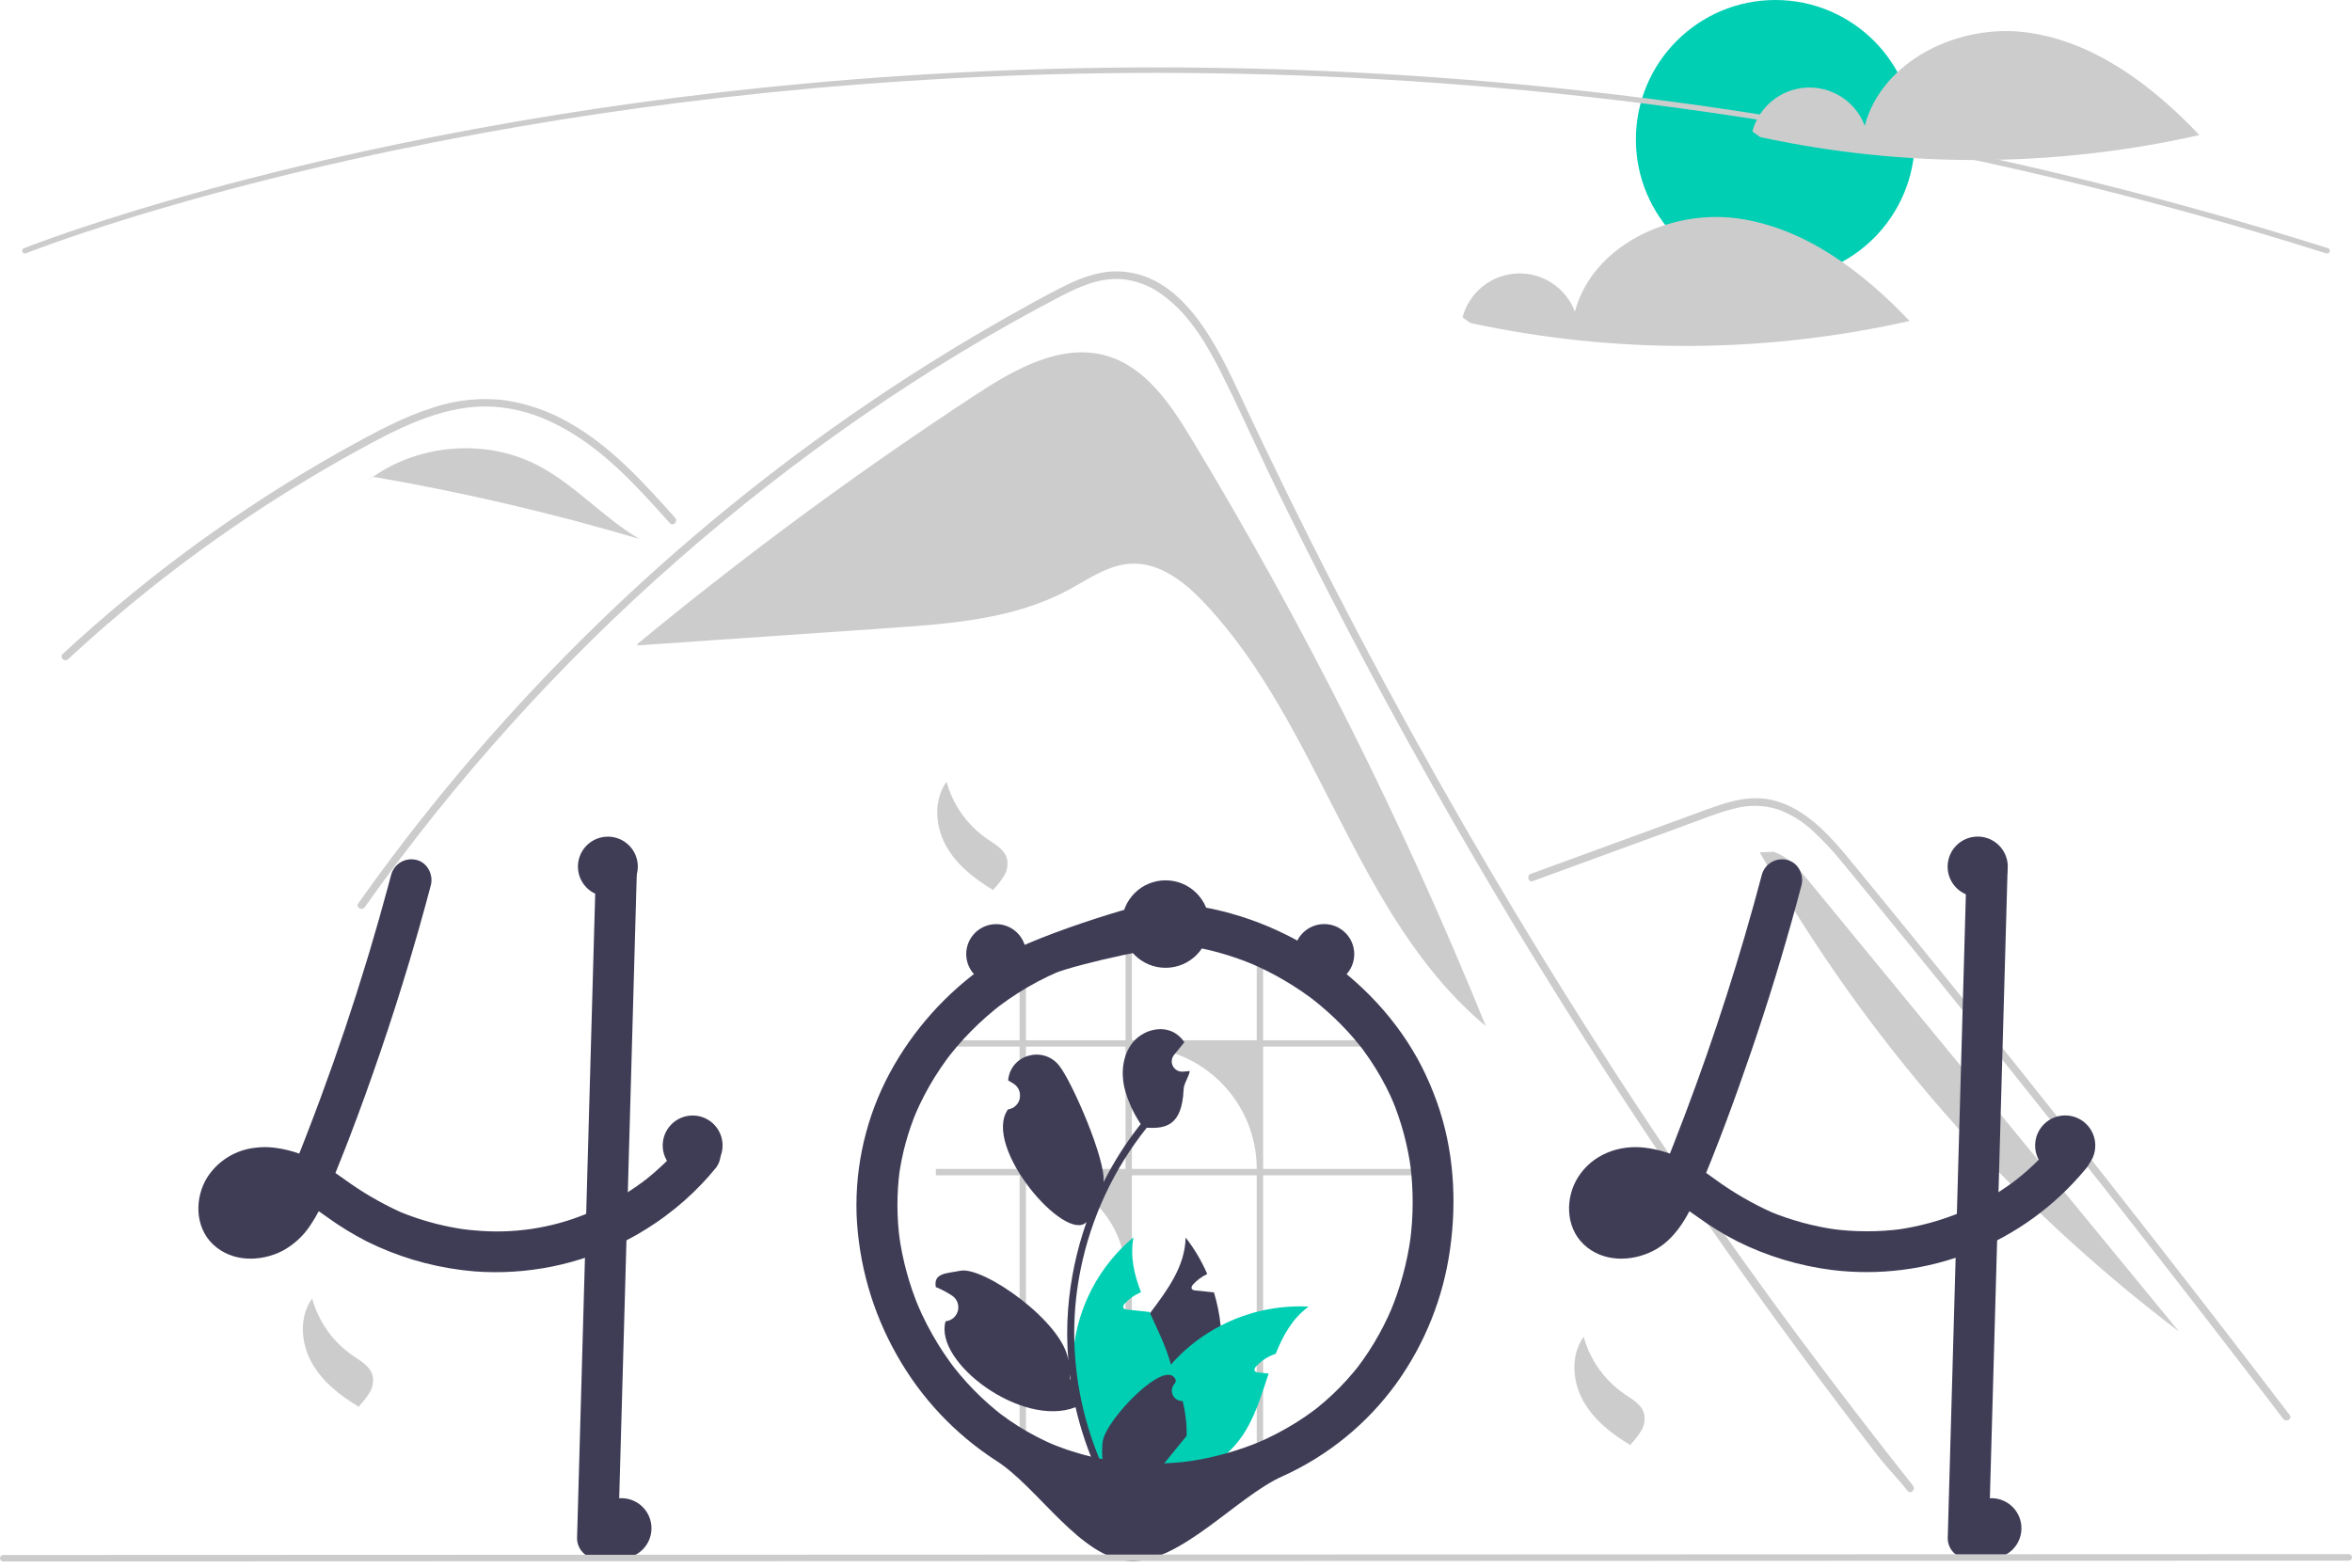 <svg width="324" height="216" viewBox="0 0 324 216" fill="none" xmlns="http://www.w3.org/2000/svg">
<g clip-path="url(#clip0_2_478)">
<path d="M164.136 60.468C161.247 55.69 157.823 50.589 152.462 49.029C146.254 47.222 139.876 50.811 134.466 54.353C118.288 64.945 102.708 76.425 87.797 88.738L87.814 88.924C99.422 88.123 111.03 87.322 122.639 86.522C131.026 85.944 139.701 85.285 147.113 81.318C149.925 79.812 152.667 77.801 155.854 77.661C159.814 77.487 163.266 80.252 165.979 83.141C182.029 100.232 186.673 126.368 204.679 141.383C193.325 113.382 179.768 86.326 164.136 60.468Z" fill="#CCCCCC"/>
<path d="M262.79 205.428C261.015 203.187 260.29 202.662 258.54 200.4C244.285 181.964 230.886 162.904 218.344 143.222C209.825 129.855 201.729 116.231 194.054 102.35C190.401 95.751 186.847 89.1 183.394 82.397C180.715 77.2 178.095 71.972 175.535 66.713C174.803 65.211 174.091 63.702 173.383 62.189C171.716 58.632 170.079 55.058 168.321 51.55C166.318 47.551 163.88 43.359 160.202 40.672C158.529 39.4 156.527 38.629 154.432 38.452C151.438 38.258 148.676 39.495 146.079 40.845C127.079 50.752 109.292 63.173 93.204 77.307C77.074 91.473 62.657 107.477 50.245 124.993C49.866 125.535 48.968 125.017 49.351 124.471C50.86 122.337 52.399 120.226 53.968 118.138C73.476 92.193 97.396 69.881 124.634 52.223C129.217 49.254 133.886 46.423 138.641 43.732C141.037 42.375 143.444 41.035 145.892 39.778C148.292 38.545 150.841 37.437 153.583 37.395C162.913 37.25 167.744 47.817 171.063 54.927C172.106 57.165 173.161 59.396 174.229 61.619C178.266 70.062 182.458 78.428 186.806 86.717C189.489 91.835 192.231 96.923 195.032 101.981C203.747 117.731 213.011 133.162 222.823 148.274C235.821 168.292 248.715 185.976 263.522 204.696C263.93 205.214 263.201 205.953 262.79 205.428Z" fill="#CCCCCC"/>
<path d="M92.281 72.09C91.739 71.485 91.201 70.881 90.655 70.277C86.352 65.518 81.736 60.815 75.827 58.087C73.01 56.745 69.934 56.032 66.814 55.998C63.589 56.008 60.436 56.854 57.456 58.038C56.047 58.601 54.669 59.24 53.312 59.92C51.762 60.701 50.239 61.533 48.723 62.372C45.877 63.947 43.069 65.591 40.297 67.303C34.782 70.712 29.44 74.38 24.271 78.309C21.591 80.346 18.966 82.45 16.397 84.621C14.008 86.638 11.666 88.709 9.373 90.834C8.883 91.286 8.151 90.554 8.641 90.101C9.246 89.539 9.857 88.979 10.468 88.427C12.195 86.866 13.949 85.335 15.731 83.834C18.98 81.092 22.314 78.456 25.731 75.926C31.046 71.989 36.543 68.32 42.224 64.917C45.062 63.218 47.94 61.591 50.857 60.034C51.737 59.565 52.628 59.105 53.53 58.67C55.575 57.639 57.7 56.774 59.883 56.084C62.977 55.083 66.251 54.761 69.48 55.141C72.598 55.595 75.602 56.634 78.334 58.204C84.135 61.447 88.635 66.461 93.013 71.354C93.456 71.851 92.727 72.587 92.281 72.09Z" fill="#CCCCCC"/>
<path d="M211.149 121.4L225.05 116.316L231.952 113.791C234.2 112.969 236.443 112.033 238.767 111.445C240.786 110.868 242.93 110.895 244.934 111.523C246.722 112.185 248.357 113.199 249.745 114.505C251.162 115.811 252.481 117.219 253.691 118.719C255.193 120.525 256.674 122.35 258.161 124.169C264.299 131.675 270.397 139.214 276.454 146.785C282.512 154.357 288.528 161.96 294.505 169.596C300.496 177.25 306.446 184.937 312.354 192.655C313.078 193.601 313.801 194.547 314.524 195.493C314.923 196.016 315.823 195.501 315.418 194.97C309.466 187.174 303.473 179.41 297.437 171.678C291.387 163.927 285.296 156.21 279.162 148.525C273.028 140.84 266.853 133.188 260.637 125.57C259.088 123.672 257.537 121.777 255.983 119.883C254.673 118.285 253.377 116.671 251.939 115.184C249.3 112.455 246.003 110.043 242.057 109.978C239.737 109.939 237.491 110.675 235.335 111.455C233.011 112.296 230.693 113.152 228.372 114.001L214.373 119.121L210.873 120.402C210.252 120.629 210.521 121.63 211.149 121.4L211.149 121.4Z" fill="#CCCCCC"/>
<path d="M73.998 64.074C66.933 60.444 57.886 61.155 51.394 65.691C63.777 67.827 76.024 70.686 88.073 74.251C83.069 71.319 79.155 66.725 73.998 64.074Z" fill="#CCCCCC"/>
<path d="M51.325 65.678L49.965 66.784C50.425 66.397 50.903 66.034 51.394 65.691C51.371 65.687 51.348 65.682 51.325 65.678Z" fill="#CCCCCC"/>
<path d="M249.222 121.451C247.853 119.786 246.374 118.041 244.327 117.365L242.416 117.44C256.963 143.145 276.609 165.605 300.15 183.443C283.174 162.779 266.198 142.115 249.222 121.451Z" fill="#CCCCCC"/>
<path d="M130.39 107.71C131.274 110.923 133.267 113.719 136.014 115.605C137.077 116.328 138.333 117.022 138.697 118.255C138.888 119.041 138.77 119.87 138.368 120.571C137.966 121.264 137.477 121.902 136.913 122.47L136.862 122.663C134.226 121.101 131.718 119.125 130.261 116.429C128.805 113.732 128.602 110.199 130.39 107.71" fill="#CCCCCC"/>
<path d="M218.158 184.177C219.042 187.39 221.035 190.187 223.782 192.072C224.845 192.796 226.101 193.489 226.465 194.722C226.656 195.508 226.538 196.337 226.136 197.039C225.734 197.731 225.245 198.369 224.681 198.938L224.63 199.131C221.994 197.568 219.486 195.592 218.029 192.896C216.573 190.2 216.37 186.666 218.158 184.177" fill="#CCCCCC"/>
<path d="M42.999 178.904C43.883 182.117 45.875 184.913 48.623 186.799C49.685 187.522 50.942 188.216 51.306 189.449C51.497 190.234 51.379 191.064 50.977 191.765C50.575 192.458 50.086 193.096 49.522 193.664L49.471 193.857C46.834 192.295 44.326 190.319 42.87 187.622C41.414 184.926 41.211 181.392 42.999 178.904" fill="#CCCCCC"/>
<path d="M244.563 38.422C255.173 38.422 263.774 29.821 263.774 19.211C263.774 8.601 255.173 0 244.563 0C233.953 0 225.352 8.601 225.352 19.211C225.352 29.821 233.953 38.422 244.563 38.422Z" fill="#00CFB3"/>
<path d="M279.232 4.471C269.921 3.213 259.292 8.245 256.879 17.325C256.271 15.711 255.165 14.332 253.722 13.387C252.278 12.442 250.572 11.98 248.849 12.069C247.126 12.157 245.476 12.791 244.137 13.879C242.798 14.966 241.839 16.451 241.399 18.12L242.465 18.883C262.417 23.198 283.071 23.104 302.983 18.609C296.507 11.803 288.542 5.73 279.232 4.471Z" fill="#CCCCCC"/>
<path d="M239.303 30.086C229.993 28.828 219.363 33.86 216.95 42.94C216.342 41.326 215.236 39.946 213.793 39.001C212.349 38.056 210.643 37.595 208.92 37.683C207.197 37.772 205.547 38.406 204.208 39.493C202.869 40.581 201.91 42.066 201.471 43.734L202.537 44.498C222.489 48.812 243.142 48.719 263.055 44.224C256.578 37.418 248.614 31.345 239.303 30.086Z" fill="#CCCCCC"/>
<path d="M320.565 34.929C320.526 34.93 320.488 34.924 320.451 34.912C220.852 3.414 133.07 7.533 76.968 16.535C69.333 17.759 61.678 19.174 54.215 20.739C52.31 21.138 50.333 21.566 48.34 22.011C45.96 22.541 43.611 23.087 41.359 23.633C40.386 23.864 39.433 24.096 38.498 24.33C37.083 24.679 35.646 25.043 34.106 25.444C32.386 25.887 30.637 26.352 28.909 26.827C28.902 26.829 28.896 26.831 28.89 26.832L28.89 26.833C26.938 27.366 24.996 27.914 23.118 28.462C22.101 28.755 21.12 29.045 20.18 29.331C20.075 29.36 19.982 29.388 19.887 29.416L19.685 29.478C19.568 29.514 19.453 29.548 19.337 29.582L19.33 29.584L19.33 29.584L19.024 29.679C18.66 29.789 18.304 29.897 17.954 30.005C8.709 32.855 3.626 34.882 3.576 34.902C3.53 34.921 3.481 34.93 3.431 34.929C3.382 34.929 3.333 34.918 3.287 34.899C3.242 34.88 3.201 34.851 3.166 34.816C3.132 34.781 3.104 34.739 3.086 34.693C3.068 34.647 3.058 34.598 3.059 34.548C3.059 34.499 3.07 34.45 3.089 34.404C3.109 34.359 3.137 34.318 3.172 34.283C3.208 34.249 3.25 34.221 3.295 34.203C3.346 34.183 8.454 32.145 17.733 29.284C18.084 29.177 18.441 29.069 18.806 28.958L19.09 28.87C19.1 28.866 19.11 28.863 19.12 28.86C19.235 28.828 19.349 28.793 19.466 28.757L19.668 28.696C19.769 28.665 19.869 28.635 19.97 28.607C20.904 28.323 21.889 28.033 22.908 27.738C24.786 27.19 26.73 26.642 28.684 26.108C28.69 26.106 28.696 26.104 28.702 26.102V26.102C30.437 25.626 32.191 25.159 33.917 24.714C35.46 24.314 36.899 23.949 38.317 23.598C39.256 23.365 40.211 23.132 41.183 22.901C43.438 22.354 45.791 21.807 48.176 21.276C50.172 20.83 52.152 20.401 54.06 20.002C61.535 18.434 69.202 17.017 76.849 15.791C133.031 6.776 220.939 2.651 320.678 34.194C320.764 34.221 320.837 34.278 320.884 34.354C320.932 34.431 320.95 34.521 320.937 34.61C320.923 34.699 320.878 34.78 320.81 34.839C320.741 34.897 320.654 34.929 320.565 34.929Z" fill="#CCCCCC"/>
<path d="M99.064 158.148C98.934 157.767 98.714 157.422 98.424 157.142C98.317 157.043 98.201 156.953 98.077 156.875C97.094 156.219 95.625 156.073 94.691 156.875C94.597 156.957 94.51 157.046 94.431 157.142C94.152 157.485 93.866 157.82 93.572 158.148C93.09 158.698 92.597 159.229 92.081 159.745C91.934 159.888 91.787 160.035 91.636 160.178C91.549 160.265 91.463 160.348 91.376 160.431C91.045 160.747 90.706 161.052 90.363 161.354C90.182 161.516 90.001 161.674 89.817 161.828C89.542 162.058 89.267 162.288 88.988 162.51C88.962 162.529 88.935 162.548 88.909 162.57C88.901 162.574 88.898 162.582 88.89 162.585C88.886 162.585 88.882 162.585 88.879 162.593C88.868 162.597 88.859 162.604 88.852 162.612C88.769 162.668 88.713 162.706 88.672 162.74C88.687 162.732 88.702 162.721 88.717 162.714C88.649 162.766 88.577 162.819 88.51 162.872C87.85 163.358 87.176 163.825 86.487 164.262C84.781 165.353 82.99 166.304 81.13 167.106C81.006 167.155 80.878 167.207 80.75 167.256C75.881 169.251 70.6 170.029 65.362 169.524C64.827 169.483 64.292 169.426 63.758 169.355C63.14 169.264 62.526 169.155 61.916 169.031C59.592 168.567 57.319 167.881 55.128 166.981C52.386 165.726 49.779 164.196 47.345 162.416C46.969 162.149 46.588 161.881 46.208 161.621C46.641 160.559 47.066 159.497 47.481 158.427C47.688 157.911 47.888 157.395 48.084 156.875C49.624 152.871 51.071 148.829 52.457 144.772C53.858 140.662 55.18 136.529 56.423 132.371C56.551 131.95 56.676 131.528 56.796 131.106C57.448 128.91 58.073 126.709 58.672 124.502C58.729 124.288 58.789 124.077 58.842 123.862C59.015 123.229 59.184 122.596 59.35 121.964C59.727 120.536 58.876 118.83 57.376 118.487C56.655 118.302 55.889 118.404 55.241 118.772C54.593 119.14 54.114 119.746 53.903 120.461C53.741 121.071 53.579 121.677 53.414 122.288C52.619 125.237 51.783 128.176 50.905 131.106C50.777 131.528 50.649 131.95 50.521 132.371C48.585 138.753 46.459 145.07 44.143 151.323C43.865 152.08 43.582 152.834 43.296 153.586C43.157 153.956 43.017 154.325 42.874 154.694C42.599 155.421 42.316 156.148 42.034 156.875C41.872 157.301 41.706 157.726 41.541 158.148C41.431 158.416 41.326 158.683 41.22 158.947C40.146 158.561 39.034 158.293 37.902 158.148L37.721 158.126C36.843 158.02 35.956 158.028 35.08 158.148C33.77 158.301 32.509 158.74 31.387 159.434C30.265 160.128 29.309 161.06 28.586 162.164C26.79 164.993 26.812 169.038 29.332 171.441C31.927 173.916 35.856 173.897 38.911 172.349C40.53 171.473 41.895 170.194 42.874 168.635C43.249 168.07 43.593 167.485 43.906 166.883C43.985 166.936 44.064 166.989 44.143 167.045C44.445 167.256 44.746 167.471 45.044 167.682C46.778 168.938 48.605 170.06 50.509 171.038C54.605 173.074 59.013 174.407 63.55 174.982C63.652 174.994 63.75 175.009 63.852 175.02C64.353 175.084 64.857 175.133 65.362 175.174C72.603 175.72 79.853 174.238 86.298 170.895C86.845 170.613 87.386 170.316 87.922 170.006C88.754 169.524 89.568 169.012 90.363 168.469C90.796 168.176 91.218 167.878 91.636 167.565C93.463 166.22 95.166 164.713 96.725 163.064C97.317 162.442 97.883 161.801 98.424 161.139C98.936 160.598 99.231 159.887 99.253 159.143C99.25 158.802 99.186 158.466 99.064 158.148ZM36.689 167.121C36.768 167.064 36.847 167.004 36.922 166.944C36.9 167 36.791 167.064 36.689 167.121H36.689ZM37.898 165.904C37.811 166.002 37.732 166.1 37.646 166.198C37.382 166.493 37.099 166.77 36.798 167.027C36.757 167.064 36.711 167.102 36.666 167.136C36.666 167.136 36.665 167.136 36.665 167.136C36.664 167.136 36.664 167.137 36.663 167.137C36.663 167.137 36.663 167.138 36.663 167.138C36.663 167.139 36.662 167.139 36.662 167.14C36.608 167.164 36.555 167.192 36.504 167.223C36.342 167.32 36.176 167.411 36.007 167.494C35.675 167.616 35.334 167.71 34.986 167.776C34.719 167.796 34.451 167.798 34.184 167.784H34.176C33.992 167.743 33.809 167.693 33.63 167.633C33.54 167.588 33.453 167.535 33.366 167.482C33.333 167.452 33.302 167.422 33.283 167.403C33.247 167.37 33.213 167.333 33.182 167.294C33.182 167.294 33.182 167.293 33.182 167.293C33.181 167.292 33.181 167.292 33.181 167.291C33.18 167.291 33.18 167.291 33.179 167.291C33.179 167.29 33.179 167.29 33.178 167.29C33.137 167.215 33.091 167.14 33.05 167.064C33.048 167.062 33.047 167.06 33.046 167.057C33.016 166.963 32.99 166.865 32.967 166.767C32.959 166.595 32.96 166.422 32.971 166.251C33.022 166.01 33.089 165.773 33.174 165.542C33.251 165.379 33.337 165.22 33.434 165.068C33.442 165.053 33.479 164.993 33.521 164.925C33.525 164.921 33.525 164.921 33.525 164.917C33.581 164.853 33.638 164.785 33.698 164.725C33.8 164.612 33.909 164.514 34.018 164.412C34.231 164.273 34.451 164.146 34.677 164.032C35.037 163.904 35.406 163.805 35.781 163.734C36.334 163.69 36.89 163.695 37.442 163.749C37.965 163.84 38.481 163.967 38.987 164.13C38.68 164.724 38.332 165.296 37.943 165.84C37.928 165.863 37.913 165.885 37.898 165.904ZM33.709 164.665C33.676 164.718 33.637 164.767 33.592 164.812C33.622 164.756 33.662 164.706 33.709 164.665Z" fill="#3F3D56"/>
<path d="M87.741 119.677C87.707 120.86 87.673 122.043 87.639 123.226C87.568 125.851 87.494 128.478 87.417 131.106C87.338 134.063 87.255 137.019 87.169 139.973C87.127 141.499 87.085 143.024 87.04 144.55C86.924 148.659 86.808 152.768 86.694 156.875C86.683 157.301 86.668 157.722 86.656 158.148C86.6 160.186 86.543 162.224 86.487 164.262C86.423 166.473 86.36 168.684 86.298 170.895C86.253 172.553 86.207 174.211 86.159 175.871C85.82 187.899 85.481 199.926 85.142 211.954C85.128 212.699 84.826 213.409 84.299 213.936C83.772 214.463 83.062 214.765 82.317 214.779C81.57 214.773 80.854 214.474 80.326 213.945C79.797 213.417 79.498 212.701 79.492 211.954C79.68 205.189 79.871 198.424 80.064 191.658C80.234 185.541 80.406 179.423 80.58 173.306C80.637 171.291 80.693 169.274 80.75 167.256C80.837 164.22 80.922 161.184 81.006 158.148C81.017 157.722 81.032 157.301 81.044 156.875C81.051 156.502 81.062 156.133 81.074 155.76C81.24 149.865 81.405 143.968 81.571 138.071C81.639 135.75 81.704 133.429 81.767 131.106C81.842 128.458 81.918 125.811 81.993 123.165C82.027 122.001 82.057 120.841 82.091 119.677C82.105 118.932 82.407 118.222 82.934 117.695C83.461 117.169 84.171 116.866 84.916 116.852C85.663 116.858 86.379 117.158 86.907 117.686C87.436 118.215 87.735 118.93 87.741 119.677Z" fill="#3F3D56"/>
<path d="M242.721 120.461C239.758 131.679 236.217 142.736 232.113 153.587C230.98 156.581 229.821 159.568 228.583 162.519L228.867 161.844C228.315 163.25 227.608 164.591 226.762 165.842C226.704 165.922 226.646 166.002 226.586 166.082C226.879 165.707 226.934 165.633 226.753 165.86C226.657 165.973 226.563 166.086 226.464 166.197C226.2 166.492 225.917 166.769 225.617 167.027C225.541 167.092 225.464 167.155 225.386 167.217L225.739 166.942C225.698 167.039 225.411 167.167 225.321 167.222C225.031 167.397 224.728 167.551 224.415 167.681L225.09 167.396C224.577 167.603 224.042 167.75 223.496 167.833L224.247 167.733C223.71 167.807 223.166 167.813 222.628 167.75L223.379 167.851C222.939 167.79 222.508 167.674 222.097 167.505L222.772 167.79C222.552 167.695 222.341 167.582 222.139 167.453C222.037 167.386 221.723 167.148 222.134 167.462C222.56 167.788 222.188 167.49 222.101 167.403C222.027 167.331 221.961 167.253 221.89 167.179C221.557 166.838 222.265 167.765 222.039 167.367C221.918 167.167 221.808 166.961 221.708 166.75L221.993 167.425C221.864 167.104 221.772 166.769 221.719 166.426L221.82 167.177C221.766 166.752 221.766 166.321 221.819 165.895L221.718 166.646C221.787 166.171 221.913 165.705 222.092 165.26L221.808 165.935C221.933 165.635 222.081 165.346 222.251 165.069C222.33 164.926 222.422 164.791 222.526 164.665C222.544 164.671 222.048 165.235 222.311 164.95C222.38 164.876 222.445 164.797 222.514 164.724C222.626 164.605 222.746 164.497 222.863 164.385C223.257 164.011 222.312 164.749 222.766 164.453C223.096 164.236 223.442 164.048 223.802 163.888L223.127 164.173C223.73 163.925 224.363 163.756 225.009 163.668L224.258 163.769C225.067 163.676 225.885 163.686 226.691 163.798L225.94 163.697C226.962 163.852 227.961 164.133 228.913 164.533L228.238 164.248C230.268 165.12 232.067 166.414 233.861 167.683C235.595 168.938 237.422 170.06 239.326 171.038C243.421 173.074 247.83 174.408 252.367 174.983C258.875 175.78 265.478 174.931 271.572 172.512C277.665 170.093 283.054 166.182 287.243 161.139C287.754 160.597 288.049 159.886 288.071 159.142C288.065 158.393 287.768 157.677 287.243 157.144C286.207 156.192 284.249 155.924 283.248 157.144C282.299 158.302 281.279 159.4 280.194 160.431C279.688 160.912 279.167 161.378 278.634 161.829C278.329 162.086 278.02 162.339 277.707 162.586C277.559 162.703 277.097 163.015 277.806 162.512C277.643 162.627 277.488 162.753 277.327 162.872C274.955 164.62 272.384 166.083 269.668 167.228L270.343 166.943C267.429 168.165 264.369 169.004 261.238 169.438L261.989 169.337C258.769 169.76 255.507 169.756 252.288 169.322L253.039 169.423C249.821 168.981 246.674 168.124 243.676 166.873L244.351 167.158C241.458 165.878 238.713 164.288 236.163 162.415C234.836 161.432 233.437 160.552 231.977 159.78C230.276 158.912 228.435 158.352 226.538 158.127C222.983 157.709 219.36 159.094 217.405 162.165C215.606 164.992 215.63 169.038 218.149 171.441C220.743 173.917 224.672 173.896 227.73 172.348C230.675 170.856 232.443 167.758 233.687 164.836C236.486 158.261 238.965 151.534 241.274 144.772C243.558 138.083 245.63 131.326 247.488 124.502C247.719 123.656 247.946 122.81 248.169 121.963C248.546 120.536 247.694 118.829 246.196 118.488C245.474 118.302 244.708 118.404 244.059 118.772C243.411 119.14 242.931 119.746 242.721 120.461L242.721 120.461Z" fill="#3F3D56"/>
<path d="M270.909 119.677L269.892 155.761L268.881 191.657L268.309 211.954C268.315 212.702 268.615 213.416 269.143 213.945C269.672 214.473 270.386 214.773 271.134 214.779C271.879 214.765 272.589 214.463 273.116 213.936C273.642 213.409 273.944 212.699 273.959 211.954L274.976 175.87L275.987 139.974L276.559 119.677C276.553 118.93 276.253 118.215 275.725 117.686C275.196 117.158 274.482 116.858 273.734 116.852C272.989 116.866 272.279 117.168 271.752 117.695C271.226 118.222 270.923 118.932 270.909 119.677Z" fill="#3F3D56"/>
<path opacity="0.2" d="M173.122 201.88H173.999V161.935H194.464V161.06H173.999V144.205H189.803C189.572 143.911 189.333 143.62 189.088 143.333H173.999V132.201C173.709 132.077 173.417 131.958 173.122 131.845V143.333H155.925V129.069C155.631 129.083 155.341 129.103 155.048 129.128V143.333H141.329V132.691C141.035 132.821 140.744 132.959 140.456 133.103V143.333H128.924V144.205H140.456V161.06H128.924V161.935H140.456V201.88H141.329V161.935C143.131 161.935 144.915 162.289 146.58 162.979C148.244 163.668 149.757 164.678 151.031 165.952C152.305 167.226 153.315 168.739 154.005 170.404C154.694 172.068 155.049 173.852 155.048 175.654V201.88H155.925V161.935H173.122V201.88ZM141.329 161.06V144.205H155.048V161.06H141.329ZM155.925 161.06V144.205H156.27C158.483 144.206 160.674 144.642 162.719 145.489C164.764 146.336 166.622 147.577 168.186 149.143C169.751 150.708 170.993 152.566 171.84 154.61C172.686 156.655 173.122 158.847 173.122 161.06H155.925Z" fill="black"/>
<path d="M167.764 189.903C166.66 194.829 164.015 199.276 160.212 202.597C159.933 202.838 159.654 203.072 159.364 203.302C158.66 203.366 157.961 203.431 157.266 203.497C156.69 203.55 156.121 203.607 155.556 203.659L155.454 203.671L155.383 203.053L155.096 200.552C153.986 198.739 153.298 196.699 153.082 194.584C152.867 192.468 153.131 190.332 153.853 188.332C154.848 185.65 156.648 183.281 158.419 180.93C160.864 177.683 163.24 174.474 163.327 170.515C164.53 172.054 165.53 173.742 166.303 175.536C165.574 175.879 164.919 176.362 164.374 176.956C164.22 177.126 164.065 177.363 164.171 177.566C164.261 177.74 164.487 177.781 164.683 177.804C165.154 177.853 165.629 177.902 166.1 177.95C166.476 177.992 166.853 178.03 167.23 178.071C167.685 179.567 167.994 181.103 168.152 182.659C168.406 185.079 168.275 187.524 167.764 189.903Z" fill="#3F3D56"/>
<path d="M180.27 180.03C178.048 181.646 176.748 183.97 175.739 186.532C174.704 186.863 173.773 187.457 173.038 188.257C172.884 188.426 172.729 188.664 172.835 188.867C172.925 189.04 173.151 189.082 173.347 189.104C173.818 189.153 174.292 189.202 174.763 189.251C173.754 192.28 172.827 195.414 171.042 197.971C169.854 199.66 168.306 201.064 166.51 202.081C166.02 202.36 165.515 202.611 164.996 202.831C163.082 202.978 161.205 203.135 159.364 203.302C158.66 203.366 157.961 203.431 157.266 203.497C156.69 203.55 156.121 203.607 155.556 203.659C155.552 203.452 155.552 203.245 155.556 203.038C155.675 197.519 157.705 192.212 161.301 188.023C161.47 187.827 161.643 187.635 161.82 187.443C163.642 185.498 165.783 183.88 168.152 182.659C171.885 180.718 176.069 179.811 180.27 180.03Z" fill="#00CFB3"/>
<path d="M157.918 201.565L157.485 202.846L157.266 203.497C156.69 203.55 156.121 203.607 155.556 203.659L155.454 203.671C154.829 203.735 154.207 203.799 153.586 203.863C153.424 203.674 153.262 203.482 153.104 203.286C149.172 198.525 147.285 192.401 147.854 186.253C148.424 180.104 151.404 174.431 156.144 170.473C155.646 173.076 156.227 175.57 157.18 178.045C157.078 178.086 156.98 178.128 156.886 178.173C156.157 178.516 155.501 178.998 154.957 179.593C154.803 179.762 154.648 180 154.754 180.203C154.844 180.376 155.07 180.418 155.266 180.44C155.737 180.489 156.211 180.538 156.682 180.587C157.059 180.629 157.436 180.666 157.812 180.708C157.989 180.727 158.166 180.746 158.344 180.764C158.37 180.821 158.392 180.874 158.419 180.93C159.492 183.258 160.649 185.597 161.3 188.023C161.464 188.632 161.592 189.249 161.685 189.873C161.975 191.979 161.787 194.124 161.135 196.148C160.483 198.173 159.383 200.024 157.918 201.565Z" fill="#00CFB3"/>
<path d="M195.834 146.931C192.592 140.605 187.568 135.283 181.659 131.372C175.731 127.466 168.929 125.088 161.859 124.449C160.933 124.364 160.003 124.315 159.072 124.301C157.972 124.284 141.418 129.059 135.873 132.958C130.331 136.809 125.772 141.909 122.564 147.847C119.361 153.817 117.786 160.525 117.996 167.297C118.271 174.109 120.17 180.757 123.534 186.687C126.853 192.597 131.566 197.608 137.263 201.282C143.04 204.968 148.844 214.743 155.665 215.088C162.538 215.436 170.376 206.215 176.645 203.416C182.913 200.593 188.333 196.176 192.362 190.606C196.278 185.148 198.812 178.821 199.745 172.168C200.715 165.357 200.263 158.332 197.936 151.821C197.34 150.148 196.638 148.515 195.834 146.931C195.164 145.61 193.199 145.124 191.969 145.917C191.335 146.307 190.877 146.927 190.688 147.647C190.499 148.367 190.595 149.131 190.956 149.782C191.349 150.558 191.715 151.346 192.054 152.147L191.769 151.472C193.05 154.552 193.921 157.786 194.359 161.092L194.258 160.341C194.725 163.928 194.717 167.561 194.233 171.145L194.334 170.394C193.846 173.979 192.889 177.484 191.489 180.819L191.773 180.144C191.053 181.846 190.213 183.495 189.26 185.078C188.777 185.878 188.265 186.659 187.723 187.422C187.485 187.756 187.24 188.085 186.993 188.413C186.67 188.84 187.432 187.854 187.099 188.274C187.042 188.345 186.986 188.417 186.929 188.488C186.758 188.702 186.584 188.914 186.408 189.124C185.234 190.525 183.952 191.833 182.575 193.035C182.232 193.334 181.883 193.627 181.529 193.913C181.352 194.056 181.178 194.204 180.994 194.337C181.001 194.332 181.589 193.885 181.24 194.144C181.131 194.226 181.023 194.309 180.913 194.39C180.182 194.931 179.432 195.445 178.662 195.931C176.891 197.047 175.032 198.019 173.104 198.837L173.779 198.552C170.454 199.952 166.959 200.908 163.384 201.396L164.135 201.296C160.562 201.778 156.94 201.785 153.366 201.315L154.117 201.416C150.868 200.979 147.69 200.12 144.664 198.86L145.339 199.145C143.586 198.405 141.896 197.524 140.285 196.511C139.488 196.009 138.711 195.476 137.956 194.911C137.848 194.831 137.741 194.749 137.634 194.668C137.289 194.408 137.881 194.86 137.886 194.863C137.686 194.719 137.493 194.566 137.308 194.402C136.943 194.105 136.584 193.801 136.23 193.49C134.815 192.244 133.494 190.895 132.277 189.456C131.973 189.096 131.675 188.73 131.383 188.359C131.257 188.199 131.027 187.873 131.535 188.558C131.468 188.468 131.399 188.38 131.331 188.29C131.169 188.075 131.009 187.858 130.851 187.639C130.298 186.874 129.772 186.09 129.273 185.287C128.147 183.469 127.164 181.566 126.333 179.595L126.618 180.27C125.258 177.036 124.329 173.637 123.853 170.161L123.954 170.912C123.524 167.708 123.518 164.461 123.936 161.256L123.835 162.007C124.263 158.902 125.098 155.868 126.319 152.981L126.034 153.656C126.802 151.85 127.708 150.105 128.744 148.437C129.263 147.602 129.813 146.788 130.393 145.994C130.525 145.814 130.659 145.635 130.793 145.456C130.915 145.295 131.251 144.894 130.678 145.603C130.735 145.533 130.789 145.462 130.844 145.392C131.163 144.988 131.489 144.59 131.823 144.199C133.088 142.719 134.458 141.331 135.923 140.048C136.293 139.724 136.669 139.406 137.051 139.095C137.224 138.954 137.399 138.814 137.575 138.676C137.645 138.621 137.716 138.567 137.786 138.511C137.034 139.11 137.577 138.674 137.748 138.546C138.535 137.956 139.343 137.396 140.172 136.865C142.015 135.687 143.954 134.665 145.968 133.811L145.293 134.096C148.216 132.869 161.167 129.972 163.523 130.288L162.772 130.187C166.234 130.67 169.617 131.605 172.837 132.968L172.162 132.683C173.793 133.376 175.378 134.172 176.908 135.067C177.672 135.515 178.422 135.988 179.156 136.484C179.503 136.72 179.847 136.96 180.187 137.206C180.357 137.329 180.526 137.453 180.694 137.578C180.788 137.648 180.88 137.719 180.974 137.788C181.365 138.082 180.434 137.363 180.845 137.688C182.218 138.767 183.523 139.931 184.75 141.174C185.353 141.788 185.935 142.421 186.497 143.074C186.785 143.409 187.067 143.749 187.343 144.094C187.48 144.265 187.948 144.885 187.375 144.126C187.515 144.311 187.656 144.496 187.795 144.683C188.985 146.294 190.042 148 190.956 149.782C191.631 151.1 193.587 151.591 194.821 150.796C195.455 150.406 195.914 149.786 196.103 149.066C196.292 148.347 196.195 147.581 195.834 146.931Z" fill="#3F3D56"/>
<path d="M162.916 193.035C162.624 193.049 162.335 192.972 162.089 192.816C161.842 192.66 161.649 192.431 161.537 192.162C161.424 191.893 161.397 191.595 161.459 191.31C161.521 191.025 161.67 190.766 161.884 190.567C161.92 190.425 161.946 190.322 161.981 190.18C161.969 190.148 161.956 190.117 161.943 190.086C160.632 186.961 152.267 195.674 151.906 198.612C151.747 199.91 151.814 201.226 152.104 202.502C149.395 196.592 147.988 190.168 147.979 183.666C147.979 182.035 148.069 180.405 148.251 178.783C148.401 177.454 148.609 176.134 148.875 174.824C150.327 167.715 153.445 161.051 157.972 155.381C160.562 155.525 162.831 155.131 163.05 150.113C163.089 149.22 163.751 148.447 163.897 147.568C163.65 147.6 163.398 147.621 163.151 147.637C163.074 147.641 162.993 147.645 162.916 147.649L162.887 147.65C162.615 147.662 162.346 147.596 162.111 147.458C161.877 147.321 161.687 147.119 161.564 146.876C161.442 146.633 161.392 146.36 161.421 146.09C161.451 145.819 161.557 145.563 161.729 145.352C161.835 145.221 161.942 145.089 162.049 144.958C162.211 144.756 162.377 144.557 162.539 144.354C162.558 144.335 162.576 144.315 162.592 144.294C162.778 144.063 162.965 143.836 163.151 143.605C162.811 143.076 162.353 142.634 161.814 142.312C159.946 141.218 157.368 141.976 156.019 143.665C154.666 145.355 154.41 147.726 154.88 149.837C155.343 151.634 156.107 153.338 157.142 154.878C157.04 155.008 156.935 155.134 156.834 155.263C154.982 157.645 153.367 160.202 152.014 162.898C152.397 159.908 147.716 149.108 145.905 146.821C143.731 144.073 139.271 145.272 138.888 148.755C138.885 148.789 138.881 148.823 138.877 148.857C139.146 149.008 139.41 149.169 139.667 149.34C139.991 149.556 140.241 149.865 140.386 150.226C140.531 150.587 140.564 150.983 140.48 151.363C140.396 151.743 140.199 152.089 139.915 152.355C139.631 152.621 139.273 152.795 138.889 152.854L138.849 152.86C135.25 158 146.789 171.376 149.677 168.373C148.318 172.225 147.465 176.238 147.14 180.311C146.957 182.714 146.967 185.127 147.173 187.528L147.161 187.443C146.519 182.214 135.509 174.439 132.294 175.087C130.442 175.46 128.618 175.375 128.899 177.243C128.904 177.273 128.908 177.303 128.913 177.333C129.412 177.536 129.898 177.77 130.368 178.034C130.636 178.185 130.9 178.346 131.157 178.517C131.481 178.733 131.731 179.042 131.876 179.403C132.021 179.764 132.054 180.16 131.97 180.54C131.886 180.92 131.689 181.266 131.405 181.532C131.121 181.798 130.763 181.972 130.379 182.031L130.339 182.037C130.311 182.041 130.286 182.045 130.258 182.049C128.62 187.687 140.77 196.785 148.157 193.89H148.161C148.894 197.072 149.954 200.168 151.326 203.13H162.632C162.673 203.004 162.709 202.875 162.746 202.749C161.699 202.815 160.649 202.752 159.617 202.563C160.456 201.533 161.295 200.496 162.134 199.467C162.153 199.447 162.17 199.427 162.187 199.406C162.612 198.879 163.042 198.356 163.467 197.829L163.467 197.829C163.49 196.214 163.305 194.603 162.916 193.035L162.916 193.035ZM149.969 167.566L149.975 167.558L149.969 167.574V167.566ZM147.464 190.142L147.367 189.923C147.371 189.765 147.371 189.607 147.367 189.445C147.367 189.4 147.359 189.356 147.359 189.311C147.396 189.591 147.428 189.871 147.468 190.15L147.464 190.142Z" fill="#3F3D56"/>
<path d="M35.879 169.509C38.167 169.509 40.023 167.654 40.023 165.365C40.023 163.077 38.167 161.222 35.879 161.222C33.59 161.222 31.735 163.077 31.735 165.365C31.735 167.654 33.59 169.509 35.879 169.509Z" fill="#3F3D56"/>
<path d="M85.602 214.711C87.89 214.711 89.745 212.856 89.745 210.568C89.745 208.279 87.89 206.424 85.602 206.424C83.313 206.424 81.458 208.279 81.458 210.568C81.458 212.856 83.313 214.711 85.602 214.711Z" fill="#3F3D56"/>
<path d="M274.322 214.711C276.61 214.711 278.465 212.856 278.465 210.568C278.465 208.279 276.61 206.424 274.322 206.424C272.033 206.424 270.178 208.279 270.178 210.568C270.178 212.856 272.033 214.711 274.322 214.711Z" fill="#3F3D56"/>
<path d="M284.492 161.975C286.781 161.975 288.636 160.12 288.636 157.832C288.636 155.543 286.781 153.688 284.492 153.688C282.204 153.688 280.349 155.543 280.349 157.832C280.349 160.12 282.204 161.975 284.492 161.975Z" fill="#3F3D56"/>
<path d="M272.438 123.553C274.727 123.553 276.582 121.698 276.582 119.41C276.582 117.121 274.727 115.266 272.438 115.266C270.15 115.266 268.295 117.121 268.295 119.41C268.295 121.698 270.15 123.553 272.438 123.553Z" fill="#3F3D56"/>
<path d="M99.539 157.832C99.537 158.89 99.127 159.907 98.396 160.672C97.664 161.437 96.667 161.892 95.61 161.942C94.552 161.992 93.516 161.633 92.716 160.941C91.916 160.248 91.412 159.275 91.31 158.221C91.207 157.168 91.514 156.115 92.166 155.281C92.818 154.448 93.765 153.896 94.812 153.742C95.859 153.587 96.926 153.841 97.791 154.451C98.656 155.061 99.254 155.98 99.46 157.018C99.513 157.286 99.54 157.559 99.539 157.832Z" fill="#3F3D56"/>
<path d="M182.41 135.607C184.699 135.607 186.554 133.752 186.554 131.464C186.554 129.175 184.699 127.32 182.41 127.32C180.122 127.32 178.267 129.175 178.267 131.464C178.267 133.752 180.122 135.607 182.41 135.607Z" fill="#3F3D56"/>
<path d="M141.351 131.464C141.349 132.522 140.939 133.539 140.208 134.304C139.477 135.069 138.479 135.524 137.422 135.574C136.365 135.624 135.329 135.265 134.528 134.573C133.728 133.88 133.224 132.907 133.122 131.853C133.019 130.8 133.326 129.747 133.978 128.913C134.63 128.08 135.578 127.528 136.625 127.374C137.672 127.219 138.738 127.473 139.603 128.083C140.468 128.693 141.066 129.612 141.272 130.65C141.325 130.918 141.352 131.19 141.351 131.464Z" fill="#3F3D56"/>
<path d="M87.862 119.41C87.859 120.468 87.45 121.485 86.719 122.25C85.987 123.015 84.99 123.47 83.932 123.52C82.875 123.57 81.839 123.211 81.039 122.519C80.238 121.826 79.735 120.853 79.632 119.799C79.53 118.746 79.837 117.693 80.488 116.859C81.14 116.026 82.088 115.474 83.135 115.32C84.182 115.165 85.249 115.419 86.114 116.029C86.979 116.639 87.576 117.558 87.783 118.596C87.836 118.864 87.862 119.137 87.862 119.41Z" fill="#3F3D56"/>
<path d="M225.729 171.016C228.017 171.016 229.873 169.161 229.873 166.872C229.873 164.584 228.017 162.729 225.729 162.729C223.441 162.729 221.585 164.584 221.585 166.872C221.585 169.161 223.441 171.016 225.729 171.016Z" fill="#3F3D56"/>
<path d="M160.562 133.347C163.891 133.347 166.589 130.649 166.589 127.32C166.589 123.992 163.891 121.293 160.562 121.293C157.234 121.293 154.535 123.992 154.535 127.32C154.535 130.649 157.234 133.347 160.562 133.347Z" fill="#3F3D56"/>
<path d="M323.551 215.028L0.449 215.144C0.39 215.144 0.331 215.132 0.277 215.11C0.222 215.087 0.173 215.054 0.131 215.012C0.09 214.971 0.057 214.921 0.034 214.867C0.012 214.813 0 214.754 0 214.695C0 214.636 0.012 214.578 0.034 214.524C0.057 214.469 0.09 214.42 0.131 214.378C0.173 214.337 0.222 214.303 0.277 214.281C0.331 214.258 0.39 214.247 0.449 214.247L323.551 214.131C323.67 214.131 323.784 214.179 323.868 214.263C323.952 214.347 323.999 214.461 323.999 214.58C323.999 214.698 323.952 214.812 323.868 214.896C323.784 214.98 323.67 215.028 323.551 215.028Z" fill="#CCCCCC"/>
</g>
<defs>
<clipPath id="clip0_2_478">
<rect width="324" height="215.144" fill="white"/>
</clipPath>
</defs>
</svg>
